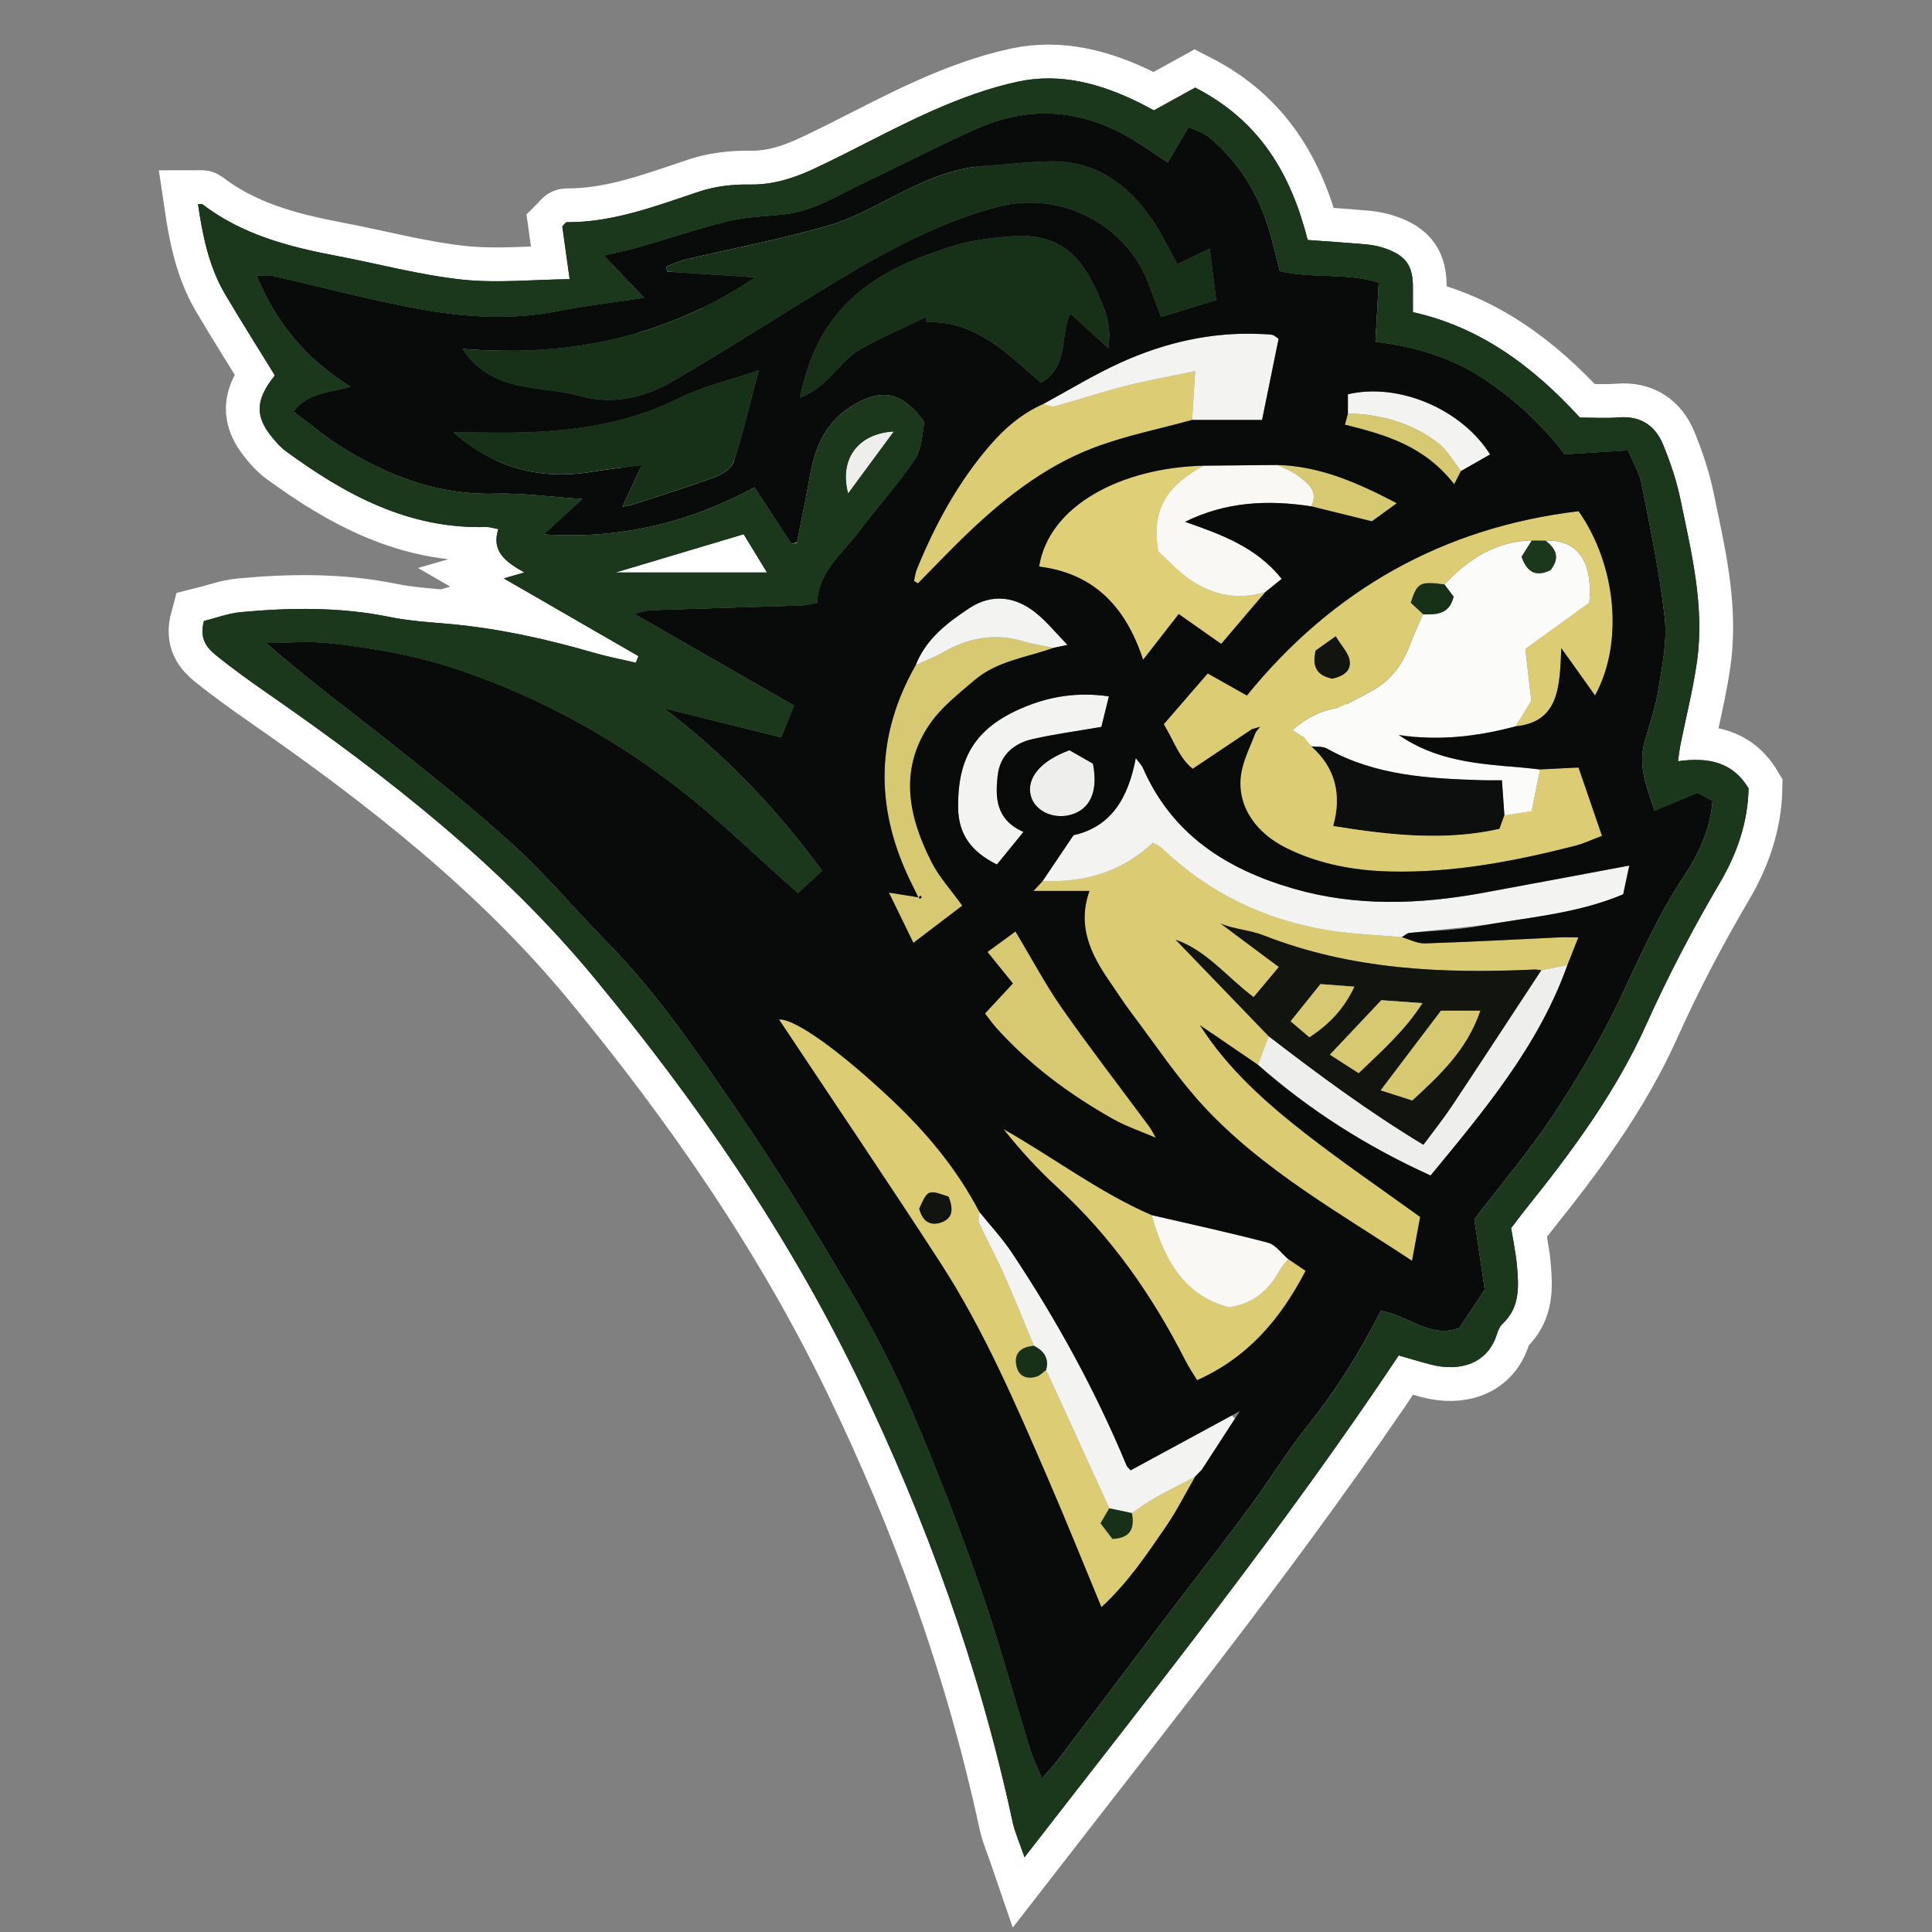 <?xml version="1.0" encoding="utf-8"?>
<!-- Generator: Adobe Illustrator 24.1.2, SVG Export Plug-In . SVG Version: 6.00 Build 0)  -->
<svg version="1.1" id="Layer_1" xmlns="http://www.w3.org/2000/svg" xmlns:xlink="http://www.w3.org/1999/xlink" x="0px" y="0px"
	 viewBox="0 0 200 200" style="enable-background:new 0 0 200 200;" xml:space="preserve">
<rect x="0" y="0" width="200" height="200" fill="#808080" stroke="none"/>
<path style="fill:#1B371C;stroke:#FFFFFF;stroke-width:7;stroke-miterlimit:10;" d="M173.709,78.804
	c3.021-0.416,5.615-0.005,7.3,2.812c-0.063,3.485-1.201,6.772-2.953,9.744c-2.812,4.778-5.368,9.652-7.643,14.716
	c-3.151,7.009-7.721,13.176-12.523,19.155c-0.499,0.624-0.968,1.268-1.457,1.907c0.213,1.331,0.484,2.59,0.6,3.863
	c0.198,2.173,0.324,4.352-1.505,6.056c-0.281,0.261-0.455,0.678-0.571,1.055c-0.925,3.011-3.776,3.95-6.879,3.137
	c-1.079-0.281-2.144-0.61-3.282-0.934c-11.947,17.92-25.307,34.625-38.74,51.95c-0.513-1.505-0.992-2.566-1.234-3.674
	c-3.442-15.984-8.931-31.237-16.052-45.943c-7.271-15.011-16.681-28.628-27.253-41.422C51.952,89.652,40.16,80.431,27.855,71.887
	c-1.873-1.302-3.732-2.624-5.499-4.061c-0.939-0.76-1.743-1.699-1.244-3.539c1.157-0.286,2.503-0.799,3.882-0.925
	c5.146-0.474,10.286-0.532,15.403,0.518c2.038,0.416,4.139,0.532,6.22,0.721c5.073,0.465,10.011,1.564,14.89,2.982
	c1.418,0.411,2.875,0.683,4.318,1.021c0.155-0.397,0.111-0.286,0.266-0.683c-4.55-2.624-9.096-5.252-13.941-8.045
	c0.755-0.218,1.259-0.363,2.13-0.615c-1.931-1.089-3.437-2.159-2.696-4.492c-0.513-0.087-0.891-0.223-1.263-0.213
	c-8.011,0.223-14.585-3.335-20.781-7.89c-0.513-0.378-0.939-0.881-1.351-1.375c-1.825-2.203-1.743-3.931,0.266-6.428
	c-1.718-2.793-3.466-5.557-5.131-8.37c-1.699-2.875-2.343-6.07-2.827-9.362c0.281,0,0.387-0.034,0.441,0.005
	c4.081,3.127,8.878,4.4,13.81,5.334c4.347,0.823,8.65,1.99,13.031,2.469c3.635,0.397,7.363,0.005,11.192-0.039
	c-0.295-2.12-0.532-3.839-0.76-5.46c0.228-0.228,0.339-0.436,0.45-0.436c4.855,0.029,9.289-1.704,13.796-3.195
	c1.631-0.537,3.456-0.736,5.184-0.707c2.435,0.044,4.628-0.697,6.729-1.68c4.081-1.912,8.021-4.129,12.14-5.954
	c2.846-1.259,5.828-2.362,8.863-3.016c4.405-0.949,8.616,0.218,12.605,2.198c0.503,0.252,0.997,0.523,1.472,0.775
	c1.476-0.813,2.919-1.607,4.274-2.353c6.68,3.413,9.914,8.936,11.647,15.771c2.019,0.15,4.076,0.281,6.128,0.465
	c0.644,0.058,1.283,0.194,1.893,0.407c2.188,0.765,2.895,1.815,2.871,4.134c-0.005,0.721,0,1.443,0,2.464
	c7.024,1.568,12.479,5.659,17.286,10.916c1.302,0,2.677,0.092,4.032-0.019c2.251-0.184,3.771,0.857,4.574,2.803
	c0.765,1.849,1.413,3.781,1.815,5.736c1.138,5.514,2.507,11.042,1.699,16.739c-0.416,2.938-1.152,5.828-1.738,8.742
	C173.845,77.696,173.801,78.151,173.709,78.804z M80.865,76.326c-4.202-1.041-8.181-2.028-12.165-3.016
	c6.312,4.768,11.637,10.34,16.415,16.846c-0.886,0.813-1.66,1.52-2.493,2.29c-0.702-0.62-1.181-1.031-1.651-1.452
	c-2.992-2.672-5.896-5.455-8.994-7.997c-7.295-5.983-15.403-10.548-24.358-13.612c-4.342-1.486-8.815-2.275-13.336-2.783
	c-2.222-0.252-4.497-0.044-6.748-0.044c4.163,3.655,8.408,6.782,12.533,10.069c4.444,3.539,8.917,7.063,13.109,10.887
	c3.437,3.137,6.443,6.743,9.715,10.073c5.141,5.233,9.241,11.288,13.365,17.286c4.211,6.128,8.094,12.494,11.879,18.903
	c2.411,4.081,4.56,8.311,6.424,12.668c2.507,5.857,4.802,11.816,6.898,17.828c1.941,5.576,3.476,11.293,5.218,16.938
	c0.266,0.857,0.678,1.67,1.2,2.924c0.779-0.915,1.249-1.413,1.665-1.96c4.207-5.543,8.399-11.1,12.605-16.647
	c2.415-3.19,4.894-6.336,7.266-9.555c2.086-2.832,3.931-5.857,6.133-8.597c2.88-3.577,5.262-7.435,7.401-11.661
	c2.735,0.349,5.088,2.948,8.142,1.757c0.818-1.234,1.612-2.43,2.624-3.955c-0.349-2.367-0.745-5.025-1.079-7.285
	c2.885-3.771,5.707-7.077,8.089-10.679c2.556-3.863,4.967-7.866,6.946-12.044c2.052-4.337,3.95-8.708,6.632-12.736
	c1.52-2.28,2.754-4.86,2.996-7.866c-0.532-0.29-1.065-0.576-1.544-0.833c-1.535,0.639-2.933,1.22-4.463,1.854
	c-0.823-2.406-1.743-4.686-0.997-7.242c0.513-1.762,1.118-3.524,1.404-5.33c0.387-2.44,0.915-4.971,0.649-7.377
	c-0.518-4.662-1.501-9.28-2.401-13.893c-0.223-1.138-0.866-2.193-1.389-3.461c-2.299,0.14-4.429,0.276-6.574,0.407
	c-2.353-3.108-5.18-5.693-8.413-7.837c-3.316-2.198-7.024-3.297-11.172-3.814c0.111-2.019,0.218-3.902,0.344-6.114
	c-3.234-1.06-6.791-0.397-10.243-1.191c-0.223-0.866-0.47-1.781-0.687-2.706c-1.06-4.42-3.103-8.263-6.656-11.177
	c-0.595-0.489-1.409-0.702-2.091-1.031c-0.847,1.438-1.481,2.507-2.164,3.664c-0.978-0.649-1.709-1.118-2.43-1.612
	c-5.431-3.713-11.211-4.603-17.305-1.907c-3.863,1.709-7.61,3.679-11.434,5.48c-2.803,1.322-5.436,3.079-8.631,3.418
	c-1.902,0.203-3.843,0.237-5.688,0.687c-3.175,0.775-6.283,1.83-9.43,2.74c-1.046,0.3-2.115,0.503-3.476,0.823
	c1.423,1.486,2.609,2.725,4.187,4.376c-3.359,0.508-6.211,0.842-9.013,1.389c-4.57,0.896-9.149,0.653-13.641-0.126
	c-5.334-0.925-10.587-2.357-15.877-3.548c-0.411-0.092-0.862-0.015-1.593-0.015c2.019,4.918,5.107,8.616,9.72,11.516
	c-2.294,0.649-4.337,0.557-5.91,2.556c1.685,1.263,3.19,2.561,4.85,3.597c4.894,3.059,10.098,5.073,16.032,4.913
	c2.846-0.077,5.707,0.329,9.023,0.552c-1.457,1.331-2.633,2.406-4.003,3.664c7.992,0.532,15.108-1.239,21.841-4.865
	c1.346,2.057,2.585,3.955,3.824,5.852c0.271-0.053,0.286-0.058,0.552-0.106c0.465-2.353,0.963-4.7,1.384-7.063
	c0.537-3.05,1.743-5.62,4.565-7.261c2.909-1.689,4.981-1.297,7.266,1.81c-0.257,1.109-0.232,2.716-0.968,3.819
	c-1.718,2.59-3.858,4.899-5.722,7.397c-1.743,2.338-4.279,4.207-4.434,7.508c-0.644,0.111-1.104,0.242-1.564,0.257
	c-5.218,0.169-10.441,0.319-15.66,0.494c-0.421,0.015-0.837,0.174-1.723,0.373c5.77,3.311,11.119,6.38,16.555,9.502
	C81.664,74.336,81.291,75.265,80.865,76.326z M79.398,59.262c-0.978-1.602-1.714-2.808-2.415-3.96
	c-4.361,1.302-8.573,2.561-13.254,3.96H79.398z M92.521,44.672c-3.752,0.208-5.654,2.919-4.72,6.404
	C89.384,48.937,90.803,47.01,92.521,44.672z"/>
<g>
	<path style="fill:#1B371C;" d="M173.709,78.804c3.021-0.416,5.615-0.005,7.3,2.812c-0.063,3.485-1.201,6.772-2.953,9.744
		c-2.812,4.778-5.368,9.652-7.643,14.716c-3.151,7.009-7.721,13.176-12.523,19.155c-0.499,0.624-0.968,1.268-1.457,1.907
		c0.213,1.331,0.484,2.59,0.6,3.863c0.198,2.173,0.324,4.352-1.505,6.056c-0.281,0.261-0.455,0.678-0.571,1.055
		c-0.925,3.011-3.776,3.95-6.879,3.137c-1.079-0.281-2.144-0.61-3.282-0.934c-11.947,17.92-25.307,34.625-38.74,51.95
		c-0.513-1.505-0.992-2.566-1.234-3.674c-3.442-15.984-8.931-31.237-16.052-45.943c-7.271-15.011-16.681-28.628-27.253-41.422
		C51.952,89.652,40.16,80.431,27.855,71.887c-1.873-1.302-3.732-2.624-5.499-4.061c-0.939-0.76-1.743-1.699-1.244-3.539
		c1.157-0.286,2.503-0.799,3.882-0.925c5.146-0.474,10.286-0.532,15.403,0.518c2.038,0.416,4.139,0.532,6.22,0.721
		c5.073,0.465,10.011,1.564,14.89,2.982c1.418,0.411,2.875,0.683,4.318,1.021c0.155-0.397,0.111-0.286,0.266-0.683
		c-4.55-2.624-9.096-5.252-13.941-8.045c0.755-0.218,1.259-0.363,2.13-0.615c-1.931-1.089-3.437-2.159-2.696-4.492
		c-0.513-0.087-0.891-0.223-1.263-0.213c-8.011,0.223-14.585-3.335-20.781-7.89c-0.513-0.378-0.939-0.881-1.351-1.375
		c-1.825-2.203-1.743-3.931,0.266-6.428c-1.718-2.793-3.466-5.557-5.131-8.37c-1.699-2.875-2.343-6.07-2.827-9.362
		c0.281,0,0.387-0.034,0.441,0.005c4.081,3.127,8.878,4.4,13.81,5.334c4.347,0.823,8.65,1.99,13.031,2.469
		c3.635,0.397,7.363,0.005,11.192-0.039c-0.295-2.12-0.532-3.839-0.76-5.46c0.228-0.228,0.339-0.436,0.45-0.436
		c4.855,0.029,9.289-1.704,13.796-3.195c1.631-0.537,3.456-0.736,5.184-0.707c2.435,0.044,4.628-0.697,6.729-1.68
		c4.081-1.912,8.021-4.129,12.14-5.954c2.846-1.259,5.828-2.362,8.863-3.016c4.405-0.949,8.616,0.218,12.605,2.198
		c0.503,0.252,0.997,0.523,1.472,0.775c1.476-0.813,2.919-1.607,4.274-2.353c6.68,3.413,9.914,8.936,11.647,15.771
		c2.019,0.15,4.076,0.281,6.128,0.465c0.644,0.058,1.283,0.194,1.893,0.407c2.188,0.765,2.895,1.815,2.871,4.134
		c-0.005,0.721,0,1.443,0,2.464c7.024,1.568,12.479,5.659,17.286,10.916c1.302,0,2.677,0.092,4.032-0.019
		c2.251-0.184,3.771,0.857,4.574,2.803c0.765,1.849,1.413,3.781,1.815,5.736c1.138,5.514,2.507,11.042,1.699,16.739
		c-0.416,2.938-1.152,5.828-1.738,8.742C173.845,77.696,173.801,78.151,173.709,78.804z M80.865,76.326
		c-4.202-1.041-8.181-2.028-12.165-3.016c6.312,4.768,11.637,10.34,16.415,16.846c-0.886,0.813-1.66,1.52-2.493,2.29
		c-0.702-0.62-1.181-1.031-1.651-1.452c-2.992-2.672-5.896-5.455-8.994-7.997c-7.295-5.983-15.403-10.548-24.358-13.612
		c-4.342-1.486-8.815-2.275-13.336-2.783c-2.222-0.252-4.497-0.044-6.748-0.044c4.163,3.655,8.408,6.782,12.533,10.069
		c4.444,3.539,8.917,7.063,13.109,10.887c3.437,3.137,6.443,6.743,9.715,10.073c5.141,5.233,9.241,11.288,13.365,17.286
		c4.211,6.128,8.094,12.494,11.879,18.903c2.411,4.081,4.56,8.311,6.424,12.668c2.507,5.857,4.802,11.816,6.898,17.828
		c1.941,5.576,3.476,11.293,5.218,16.938c0.266,0.857,0.678,1.67,1.2,2.924c0.779-0.915,1.249-1.413,1.665-1.96
		c4.207-5.543,8.399-11.1,12.605-16.647c2.415-3.19,4.894-6.336,7.266-9.555c2.086-2.832,3.931-5.857,6.133-8.597
		c2.88-3.577,5.262-7.435,7.401-11.661c2.735,0.349,5.088,2.948,8.142,1.757c0.818-1.234,1.612-2.43,2.624-3.955
		c-0.349-2.367-0.745-5.025-1.079-7.285c2.885-3.771,5.707-7.077,8.089-10.679c2.556-3.863,4.967-7.866,6.946-12.044
		c2.052-4.337,3.95-8.708,6.632-12.736c1.52-2.28,2.754-4.86,2.996-7.866c-0.532-0.29-1.065-0.576-1.544-0.833
		c-1.535,0.639-2.933,1.22-4.463,1.854c-0.823-2.406-1.743-4.686-0.997-7.242c0.513-1.762,1.118-3.524,1.404-5.33
		c0.387-2.44,0.915-4.971,0.649-7.377c-0.518-4.662-1.501-9.28-2.401-13.893c-0.223-1.138-0.866-2.193-1.389-3.461
		c-2.299,0.14-4.429,0.276-6.574,0.407c-2.353-3.108-5.18-5.693-8.413-7.837c-3.316-2.198-7.024-3.297-11.172-3.814
		c0.111-2.019,0.218-3.902,0.344-6.114c-3.234-1.06-6.791-0.397-10.243-1.191c-0.223-0.866-0.47-1.781-0.687-2.706
		c-1.06-4.42-3.103-8.263-6.656-11.177c-0.595-0.489-1.409-0.702-2.091-1.031c-0.847,1.438-1.481,2.507-2.164,3.664
		c-0.978-0.649-1.709-1.118-2.43-1.612c-5.431-3.713-11.211-4.603-17.305-1.907c-3.863,1.709-7.61,3.679-11.434,5.48
		c-2.803,1.322-5.436,3.079-8.631,3.418c-1.902,0.203-3.843,0.237-5.688,0.687c-3.175,0.775-6.283,1.83-9.43,2.74
		c-1.046,0.3-2.115,0.503-3.476,0.823c1.423,1.486,2.609,2.725,4.187,4.376c-3.359,0.508-6.211,0.842-9.013,1.389
		c-4.57,0.896-9.149,0.653-13.641-0.126c-5.334-0.925-10.587-2.357-15.877-3.548c-0.411-0.092-0.862-0.015-1.593-0.015
		c2.019,4.918,5.107,8.616,9.72,11.516c-2.294,0.649-4.337,0.557-5.91,2.556c1.685,1.263,3.19,2.561,4.85,3.597
		c4.894,3.059,10.098,5.073,16.032,4.913c2.846-0.077,5.707,0.329,9.023,0.552c-1.457,1.331-2.633,2.406-4.003,3.664
		c7.992,0.532,15.108-1.239,21.841-4.865c1.346,2.057,2.585,3.955,3.824,5.852c0.271-0.053,0.286-0.058,0.552-0.106
		c0.465-2.353,0.963-4.7,1.384-7.063c0.537-3.05,1.743-5.62,4.565-7.261c2.909-1.689,4.981-1.297,7.266,1.81
		c-0.257,1.109-0.232,2.716-0.968,3.819c-1.718,2.59-3.858,4.899-5.722,7.397c-1.743,2.338-4.279,4.207-4.434,7.508
		c-0.644,0.111-1.104,0.242-1.564,0.257c-5.218,0.169-10.441,0.319-15.66,0.494c-0.421,0.015-0.837,0.174-1.723,0.373
		c5.77,3.311,11.119,6.38,16.555,9.502C81.664,74.336,81.291,75.265,80.865,76.326z M79.398,59.262
		c-0.978-1.602-1.714-2.808-2.415-3.96c-4.361,1.302-8.573,2.561-13.254,3.96H79.398z M92.521,44.672
		c-3.752,0.208-5.654,2.919-4.72,6.404C89.384,48.937,90.803,47.01,92.521,44.672z"/>
	<path style="display:none;fill:#F3F3F1;" d="M79.398,59.262c-5.349,0-21.846,0.624-27.248,0.624
		c4.579-1.839,13.82-1.607,24.833-4.584C77.685,56.455,78.42,57.66,79.398,59.262z"/>
	<path style="fill:#EEEEED;" d="M92.521,44.672c-1.723,2.338-3.142,4.265-4.72,6.404C86.867,47.591,88.77,44.885,92.521,44.672z"/>
	<path style="fill:#DBCC74;" d="M145.12,97.015c0.794,0.228,1.593,0.668,2.377,0.644c4.623-0.145,9.241-0.407,13.859-0.62
		c0.547-0.024,1.094-0.005,2.038-0.005c-0.421,1.065-0.779,1.96-1.133,2.861c-0.905,0.184-1.806,0.363-2.711,0.547
		c-0.237-0.029-0.479-0.087-0.716-0.077c-9.541,0.445-18.971,0.01-28.013-3.534c-1.002-0.392-2.101-0.542-3.151-0.808
		c-0.053,0.145-0.106,0.295-0.16,0.44c1.578,1.176,3.161,2.353,4.879,3.635c-0.963,1.147-1.767,2.111-2.614,3.122
		c-2.788-2.091-4.855-4.831-8.069-5.94c3.209,3.326,6.414,6.656,9.623,9.981c-0.368,0.987-0.741,1.975-1.109,2.958
		c-1.588-1.089-3.18-2.173-4.768-3.263c-0.121,0.155-0.242,0.31-0.358,0.465c2.764,3.877,6.317,7.014,10.049,9.919
		c3.795,2.953,7.774,5.668,11.874,8.636c-0.252,1.355-0.523,2.817-0.842,4.541c-7.648-5.063-15.495-9.42-21.614-16.042
		c-2.711-2.933-4.942-6.317-7.363-9.517c-0.823-1.089-1.564-2.241-2.338-3.369c-1.927-2.793-3.379-5.702-2.077-9.362
		c-1.975,0-3.698,0-5.794,0c0.47-0.508,0.707-0.765,0.944-1.021c4.313,0.155,8.21-0.929,11.419-3.979
		c0.373,0.218,0.687,0.329,0.905,0.542c4.894,4.681,10.727,7.489,17.378,8.544C140.1,96.71,142.622,96.792,145.12,97.015z"/>
	<path style="fill:#163117;" d="M47.9,36.119c10.79,0.842,20.8-1.055,30.288-7.406c-3.34-0.218-6.22-0.407-9.1-0.595
		c-0.048-0.169-0.097-0.339-0.145-0.508c0.668-0.252,1.322-0.576,2.009-0.741c4.962-1.171,9.996-2.111,14.88-3.543
		c2.803-0.823,5.397-2.386,8.055-3.684c2.609-1.273,5.267-2.314,8.205-2.488c2.236-0.131,4.468-0.421,6.699-0.45
		c4.7-0.063,8.016,2.43,10.543,6.123c0.934,1.365,1.641,2.89,2.551,4.516c1.046-0.508,2.072-1.002,3.355-1.622
		c0.228,1.864,0.431,3.476,0.658,5.344c-1.898,0.586-3.829,1.176-5.697,1.752c-0.823-2.033-1.326-3.839-2.232-5.402
		c-2.735-4.72-8.728-7.576-14.696-5.998c-5.925,1.564-11.216,4.415-16.4,7.522c-5.77,3.461-11.405,7.135-17.218,10.519
		c-2.953,1.718-6.191,2.478-9.706,1.515c-2.062-0.566-4.26-0.629-6.356-1.094C51.303,39.372,49.284,38.302,47.9,36.119z"/>
	<path style="fill:#FBFBFA;" d="M149.525,60.497c2.478-2.59,5.305-4.482,9.052-4.545c-0.373,0.591-0.741,1.181-1.06,1.685
		c0.586,1.709,1.578,2.077,2.996,1.389c0.992-1.254,0.6-2.222-0.528-3.054c3.253-0.121,4.918,2.023,4.545,6.428
		c-2.014,1.457-4.299,3.108-6.622,4.787c0.228,1.975,0.431,3.766,0.615,5.359c-0.634,1.041-1.123,1.844-1.617,2.653
		c-3.398,0.905-6.84,1.384-10.369,1.094c-0.862-0.421,6.433,2.614,5.572,2.198c-1.113-1.806-5.862-1.738-4.497-1.791
		c1.113,0.344-1.815,0.169-0.707,0.513c3.321,1.626,6.791,1.936,10.388,2.227c0.712,0.058,1.423,0.15,2.135,0.223
		c-0.276,1.37-0.557,2.74-0.876,4.332c-1.026,0.16-1.922,0.295-2.817,0.436c-0.082-1.167-0.165-2.333-0.257-3.65
		c-0.833,0-1.457,0.019-2.086-0.005c-5.538-0.174-11.046-0.474-16.052-3.287c-0.421-0.237-1.021-0.155-1.549-0.203
		c-0.252-0.257-0.426-0.431-0.683-0.692c-0.029-0.218-0.131-0.334-0.31-0.358c-0.271-0.169-0.542-0.344-1.031-0.649
		c1.438-1.234,2.962-2.043,4.773-2.309c0.305-0.591-0.165-0.963,0.378-0.644c0.097-0.586,0.586,0.436,0.445,0.281
		c-0.15-0.169,0.319,0.092,0.165-0.073c0.76-0.402,1.52-0.808,2.285-1.205c2.086-1.079,3.398-2.798,4.187-4.976
		c0.378-1.041,0.862-2.043,1.297-3.064c1.384,0.039,2.735,0.024,3.175-1.825L149.525,60.497z"/>
	<path style="fill:#DCCD75;" d="M123.715,152.886c-0.997,1.718-1.888,3.509-3.006,5.141c-1.985,2.89-3.94,5.818-6.69,8.355
		c-1.898-4.574-3.65-8.965-5.533-13.302c-3.321-7.672-6.617-15.374-11.182-22.417c-5.465-8.428-11.095-16.749-16.662-25.123
		c1.675-0.102,6.419,3.35,11.7,8.336c3.611,3.408,6.733,7.164,9.038,11.579c-0.015,0.397-0.174,0.857-0.024,1.176
		c0.808,1.757,1.743,3.451,2.527,5.213c1.099,2.469,2.101,4.986,3.146,7.479c-1.36,0.106-2.135,0.794-1.786,2.183
		c0.252,1.007,1.118,1.307,2.086,0.992c0.353-0.116,0.639-0.445,0.958-0.678c0.896,1.956,1.791,3.911,2.682,5.867
		c1.283,2.817,2.566,5.639,3.853,8.457c-0.276,0.474-0.552,0.954-0.896,1.549c0.436,0.571,0.852,1.118,1.234,1.622
		c1.98-0.106,2.27-1.196,2.009-2.672c0.804-0.532,1.573-1.123,2.411-1.593C120.941,154.285,122.335,153.602,123.715,152.886z
		 M98.195,123.88c-2.135-0.741-2.135-0.741-3.035,1.239c0.305,1.171,1.012,1.854,2.251,1.438
		C98.688,126.122,98.679,125.11,98.195,123.88z"/>
	<path style="fill:#163117;" d="M114.735,36.051c-1.481-1.351-2.701-2.459-3.94-3.597c-1.099,2.299-0.097,5.484-3.025,7.169
		c-3.524-3.025-6.733-6.457-11.86-6.274c-0.024-0.174-0.044-0.344-0.068-0.518c-2.28,1.104-4.633,2.086-6.825,3.35
		c-2.13,1.23-3.234,3.853-6.22,5c0.745-3.519,1.868-6.23,3.81-8.612c3.137-3.848,7.493-5.668,12.019-7.101
		c1.946-0.615,4.047-0.852,6.094-1.012c5.823-0.46,7.803,2.987,9.623,7.571c0.29,0.726,0.387,1.544,0.489,2.333
		C114.89,34.822,114.784,35.306,114.735,36.051z"/>
	<path style="fill:#F3F3F1;" d="M145.12,97.015c-2.498-0.223-5.02-0.305-7.489-0.697c-6.651-1.055-12.484-3.863-17.378-8.544
		c-0.223-0.213-0.532-0.324-0.905-0.542c-3.209,3.045-7.106,4.134-11.419,3.979c1.026-1.525,2.057-3.05,3.2-4.749
		c3.921-0.876,5.668-3.858,6.448-7.982c0.387,0.518,0.61,0.726,0.721,0.983c3.001,6.903,8.645,10.514,15.577,12.523
		c6.487,1.878,13.026,1.646,19.585,0.45c4.967-0.905,9.933-1.849,15.205-2.832c-0.223,1.05-0.431,2.023-0.634,2.977
		c-4.178,1.757-8.51,2.246-12.784,2.929c-3.093,0.494-6.225,0.702-9.338,1.065C145.628,96.603,145.381,96.86,145.12,97.015z"/>
	<path style="fill:#DFCF76;" d="M131,61.281c-1.486,1.743-2.972,3.49-4.579,5.373c-1.491-1.046-2.764-1.941-4.395-3.088
		c-1.123,1.438-2.203,2.827-3.689,4.734c-1.893-5.814-5.378-8.979-10.766-9.652c1.007-6.307,8.466-10.233,17.03-10.446
		c-3.229,1.796-5.576,4.1-4.681,8.883c0.896,0.799,2.067,2.125,3.495,3.059C125.709,61.653,128.284,62.128,131,61.281z"/>
	<path style="fill:#163117;" d="M66.44,48.148c-1.738,0.228-3.485,0.407-5.213,0.692c-5.334,0.881-10.088-0.397-14.304-4.086
		c2.677,0,5.359,0.092,8.031-0.019c5.305-0.218,10.441-1.089,15.297-3.505c2.469-1.23,5.242-1.854,8.297-2.9
		c-0.896,3.384-1.612,6.448-2.575,9.434c-0.223,0.687-1.196,1.331-1.96,1.617c-2.769,1.026-5.601,1.893-8.413,2.812
		c-0.271,0.087-0.557,0.131-1.167,0.266C65.2,50.825,65.82,49.489,66.44,48.148c0.087-0.073,0.169-0.15-0.029,0.034
		C66.59,47.983,66.517,48.066,66.44,48.148z"/>
	<path style="fill:#DCCD75;" d="M123.41,43.472c-3.461,0.958-7.034,1.651-10.364,2.943c-5.146,1.999-9.42,5.436-13.36,9.26
		c-1.583,1.539-3.108,3.142-4.657,4.715c-0.136-0.087-0.271-0.169-0.407-0.257c0.092-0.392,0.131-0.804,0.276-1.167
		c1.888-4.633,4.25-8.994,7.527-12.808c1.559-1.815,3.355-3.359,5.576-4.342c0.392,0.087,0.823,0.334,1.162,0.242
		c2.454-0.673,4.875-1.486,7.343-2.115c2.353-0.595,4.754-1.021,7.217-1.539C123.608,40.311,123.506,41.894,123.41,43.472z"/>
	<path style="fill:#DCCD75;" d="M133.352,130.338c0.566,0.382,1.133,0.765,1.801,1.215c-2.619,5.044-5.983,8.97-11.23,11.327
		c-0.421-0.697-0.866-1.336-1.215-2.028c-3.418-6.729-7.668-12.823-13.268-17.949c-1.999-1.83-3.834-3.834-5.557-6.017
		c5.16,2.919,9.89,6.535,15.335,8.902c1.259,4.492,3.267,8.326,8.021,9.531c2.658-0.402,4.144-1.873,5.247-3.863
		C132.718,131.049,133.062,130.711,133.352,130.338z"/>
	<path style="fill:#D7C872;" d="M109.072,67.065c-2.774,1.007-5.843,1.351-8.176,3.34c-1.694,1.443-3.529,2.875-4.739,4.691
		c-3.117,4.681-2.086,9.517,0.281,14.159c0.789,1.544,2.004,2.871,3.175,4.502c-1.564,1.191-3.137,2.391-5.059,3.853
		c-0.852-1.747-1.622-3.326-2.537-5.204c1.094,0.174,1.83,0.29,3.045,0.484c-0.47-0.963-0.77-1.549-1.046-2.144
		c-3.461-7.43-3.297-14.73,0.779-21.894c0.929-0.431,1.898-0.794,2.783-1.302c2.609-1.496,5.32-2.043,8.268-1.176
		C106.898,66.678,107.992,66.838,109.072,67.065z M95.261,93.031c0.053-0.053,0.111-0.106,0.165-0.155
		c-0.053-0.053-0.106-0.106-0.165-0.16c-0.053,0.077-0.111,0.155-0.165,0.237C95.155,92.978,95.208,93.007,95.261,93.031z"/>
	<path style="fill:#F3F3F1;" d="M114.827,156.139c-1.283-2.817-2.566-5.639-3.853-8.457c-0.891-1.956-1.786-3.911-2.682-5.867
		c0.329-1.21-0.232-1.975-1.259-2.498c-1.046-2.493-2.048-5.01-3.146-7.479c-0.784-1.762-1.723-3.461-2.527-5.213
		c-0.145-0.319,0.01-0.779,0.024-1.176c1.128,1.404,2.372,2.73,3.364,4.221c4.642,6.975,8.665,14.295,11.879,22.044
		c0.058,0.14,0.203,0.247,0.416,0.494c3.471-1.883,6.966-3.781,10.466-5.678c0.116,0.102,0.232,0.208,0.344,0.31
		c-1.147,1.767-2.294,3.534-3.442,5.305c-0.232,0.242-0.465,0.479-0.702,0.721v0.019c-1.38,0.716-2.774,1.399-4.124,2.159
		c-0.837,0.47-1.612,1.055-2.411,1.593C116.391,156.473,115.606,156.308,114.827,156.139z"/>
	<path style="fill:#EEEEED;" d="M130.22,110.225c0.368-0.987,0.741-1.975,1.109-2.958c5.136,3.96,10.345,7.813,16.023,11.24
		c1.06-1.433,2.057-2.677,2.938-3.998c3.108-4.676,6.177-9.376,9.26-14.067c0.905-0.184,1.806-0.363,2.711-0.547
		c-2.977,8.34-8.544,14.977-14.169,21.793C141.49,118.696,135.56,114.93,130.22,110.225z"/>
	<path style="fill:#F9F8F5;" d="M131,61.281c-2.711,0.847-5.291,0.368-7.59-1.133c-1.428-0.934-2.599-2.261-3.495-3.059
		c-0.896-4.783,1.452-7.092,4.681-8.883c2.551-0.024,5.102-0.048,7.653-0.073c0.687,0.349,1.443,0.61,2.048,1.065
		c1.036,0.784,2.241,1.573,1.457,3.219c-4.487-0.692-8.858-0.489-13.065,1.602c3.732,1.307,7.363,2.595,10.001,5.906
		C132.084,60.409,131.542,60.845,131,61.281z"/>
	<path style="fill:#D7C872;" d="M119.731,117.815c-1.515-0.653-3.098-1.176-4.526-1.98c-4.507-2.541-8.636-5.596-12.107-9.473
		c-0.368-0.411-0.683-0.871-1.128-1.443c0.958-1.031,1.868-2.009,2.89-3.108c-0.862-1.065-1.656-2.052-2.633-3.263
		c0.934-0.683,1.854-1.355,2.9-2.12c1.68,2.793,3.103,5.499,4.841,7.982c2.9,4.144,5.998,8.147,9.004,12.213
		c0.281,0.378,0.484,0.818,0.721,1.23L119.731,117.815z"/>
	<path style="fill:#F3F3F1;" d="M123.41,43.472c0.097-1.578,0.194-3.161,0.315-5.063c-2.464,0.518-4.86,0.944-7.217,1.539
		c-2.469,0.624-4.884,1.443-7.343,2.115c-0.339,0.092-0.775-0.15-1.162-0.242c2.658-1.438,5.242-3.03,7.987-4.274
		c4.594-2.086,9.434-3.205,14.527-2.972c0.402,0.019,0.804,0.034,1.201,0.087c0.14,0.019,0.266,0.16,0.649,0.402
		c-0.552,2.701-1.123,5.504-1.714,8.408C128.183,43.472,125.796,43.472,123.41,43.472z"/>
	<path style="fill:#F3F3F1;" d="M105.949,86.123c-0.992,1.215-1.839,2.256-2.75,3.374c-2.541-1.268-3.974-3.016-4.013-5.857
		c-0.068-5.228,1.801-8.282,6.637-10.349c2.779-1.191,5.688-1.675,8.97-1.2c-0.295,1.205-0.571,2.328-0.779,3.161
		c-2.59,0.45-4.894,0.75-7.145,1.268c-1.946,0.445-3.35,1.665-3.587,3.756C103.016,82.589,103.088,84.86,105.949,86.123z"/>
	<path style="fill:#F9F8F5;" d="M133.352,130.338c-0.29,0.373-0.639,0.712-0.862,1.123c-1.104,1.99-2.59,3.461-5.247,3.863
		c-4.754-1.205-6.762-5.039-8.021-9.531c4.013,0.929,8.045,1.801,12.029,2.851C132.045,128.847,132.66,129.752,133.352,130.338z"/>
	<path style="fill:#F3F3F1;" d="M109.072,67.065c-1.075-0.228-2.173-0.387-3.224-0.697c-2.948-0.866-5.659-0.319-8.268,1.176
		c-0.886,0.508-1.854,0.871-2.783,1.302c1.055-2.691,3.253-4.366,5.528-5.872c2.357-1.559,4.792-1.244,6.946,0.503
		c1.104,0.896,2.019,2.033,3.238,3.287C109.793,66.91,109.43,66.988,109.072,67.065z"/>
	<path style="fill:#F3F3F1;" d="M139.534,42.804c0-0.687,0-1.38,0-1.99c5.247-1.234,11.773,1.53,14.721,6.23
		c-1.007,0.576-2.009,1.147-3.016,1.718c-0.775-0.973-1.399-2.135-2.353-2.875C146.161,43.772,142.961,42.886,139.534,42.804z"/>
	<path style="fill:#EEEEED;" d="M110.713,77.666c0.736,0.421,1.67,0.958,2.425,1.389c0.566,2.909-0.31,4.749-2.319,5.296
		c-1.815,0.494-3.708-0.416-4.115-1.975C106.24,80.576,107.687,78.765,110.713,77.666z"/>
	<path style="fill:#D7C872;" d="M135.749,52.417c0.784-1.641-0.421-2.435-1.457-3.219c-0.605-0.46-1.36-0.716-2.048-1.065
		c4.405,0.121,8.278,1.825,12.358,3.955c-1.065,0.775-1.82,1.322-2.575,1.873C139.907,53.439,137.83,52.931,135.749,52.417z"/>
	<path style="fill:#D7C872;" d="M139.534,42.804c3.432,0.082,6.632,0.968,9.352,3.084c0.954,0.741,1.578,1.902,2.353,2.875
		c-0.184,0.358-0.373,0.716-0.707,1.365c-3.079-3.965-7.082-5.117-11.308-6.162C139.35,43.496,139.442,43.148,139.534,42.804z"/>
	<path style="fill:#DCCD75;" d="M123.71,152.866c0.232-0.242,0.465-0.479,0.702-0.721
		C124.179,152.387,123.947,152.624,123.71,152.866z"/>
	<path style="fill:#D7C872;" d="M119.687,117.854c0.087,0.058,0.179,0.111,0.092,0.058c0.048,0.092,0,0-0.048-0.092L119.687,117.854
		z"/>
	<path style="fill:#0D0F0E;" d="M135.724,77.265c0.542,0.063,1.176-0.034,1.617,0.213c5.005,2.812,10.514,3.113,16.052,3.287
		c0.624,0.019,1.254,0.005,2.086,0.005c0.092,1.317,0.174,2.483,0.257,3.65c-0.136,0.373-0.266,0.745-0.499,1.399
		c-5.586,1.259-11.264,0.673-17.228-0.295C138.919,82.275,138.246,79.477,135.724,77.265z"/>
	<path style="fill:#163117;" d="M149.525,60.497c0.324,0.436,0.654,0.866,0.954,1.268c-0.44,1.849-1.791,1.869-3.175,1.825
		c-0.436-0.407-0.876-0.813-1.273-1.186C146.708,60.298,146.979,60.158,149.525,60.497z"/>
	<path style="fill:#12140F;" d="M138.275,65.85c0.61,1.007,1.317,1.714,1.452,2.517c0.189,1.123-0.721,1.67-1.806,1.907
		c-1.501-0.305-2.173-1.162-1.733-2.938C136.644,67.007,137.22,66.601,138.275,65.85z"/>
	<path style="fill:#1B371C;" d="M159.981,55.966c1.128,0.837,1.52,1.806,0.528,3.054c-1.423,0.692-2.411,0.319-2.996-1.389
		c0.319-0.503,0.687-1.094,1.06-1.685C159.042,55.951,159.511,55.956,159.981,55.966z"/>
	<path style="fill:#080B09;" d="M129.62,75.469c0.184-0.053,0.373-0.111,0.847-0.252c-0.29,0.363-0.397,0.499-0.503,0.634
		C129.853,75.725,129.736,75.599,129.62,75.469z"/>
	<path style="fill:#12140F;" d="M159.55,100.442c-3.084,4.691-6.152,9.396-9.26,14.067c-0.881,1.322-1.878,2.566-2.938,3.998
		c-5.678-3.427-10.887-7.285-16.023-11.24c-3.209-3.326-6.414-6.656-9.623-9.981c3.209,1.109,5.281,3.848,8.069,5.94
		c0.847-1.012,1.656-1.975,2.614-3.122c-2.144-1.597-4.071-3.035-6.056-4.512c1.418,0.61,3.05,0.678,4.482,1.239
		c9.042,3.548,18.472,3.979,28.013,3.534C159.071,100.355,159.313,100.413,159.55,100.442z M153.238,104.629
		c-1.583,0-2.832,0-4.071,0c-2.077,2.74-4.081,5.383-6.24,8.239c1.355,0.436,2.324,0.745,3.272,1.05
		C149.089,111.251,151.844,108.7,153.238,104.629z M142.995,103.54c-1.728,1.83-3.456,3.66-5.325,5.639
		c1.23,0.789,2.081,1.341,2.977,1.912c2.411-2.309,4.763-4.395,6.603-7.246C145.715,103.734,144.52,103.646,142.995,103.54z
		 M135.555,107.379c2.067-1.384,3.558-2.914,4.647-5.238c-1.351-0.102-2.425-0.184-3.509-0.266c-1.07,1.336-2.048,2.546-3.088,3.848
		C134.335,106.343,134.868,106.798,135.555,107.379z"/>
	<path style="fill:#12140F;" d="M98.195,123.88c0.489,1.23,0.499,2.241-0.789,2.677c-1.239,0.416-1.946-0.266-2.251-1.438
		C96.06,123.14,96.06,123.14,98.195,123.88z"/>
	<path style="fill:#163117;" d="M107.034,139.317c1.031,0.523,1.588,1.288,1.259,2.498c-0.319,0.232-0.605,0.562-0.958,0.678
		c-0.973,0.315-1.835,0.019-2.086-0.992C104.899,140.111,105.673,139.424,107.034,139.317z"/>
	<path style="fill:#163117;" d="M114.827,156.139c0.784,0.165,1.564,0.329,2.348,0.499c0.261,1.476-0.029,2.566-2.009,2.672
		c-0.382-0.499-0.799-1.046-1.234-1.622C114.275,157.092,114.551,156.618,114.827,156.139z"/>
	<path style="fill:#080B09;" d="M66.44,48.148c0.073-0.082,0.15-0.165-0.029,0.034C66.609,48.003,66.527,48.075,66.44,48.148
		L66.44,48.148z"/>
	<path style="fill:#080B09;" d="M95.261,93.031c-0.053-0.029-0.111-0.053-0.165-0.082c0.053-0.077,0.111-0.155,0.165-0.237
		c0.053,0.053,0.106,0.106,0.165,0.16C95.372,92.924,95.319,92.978,95.261,93.031z"/>
	<path style="fill:#D7C872;" d="M153.238,104.629c-1.394,4.076-4.148,6.622-7.038,9.289c-0.954-0.305-1.917-0.615-3.272-1.05
		c2.164-2.856,4.168-5.499,6.24-8.239C150.411,104.629,151.655,104.629,153.238,104.629z"/>
	<path style="fill:#D7C872;" d="M142.995,103.54c1.525,0.106,2.72,0.194,4.255,0.305c-1.839,2.851-4.192,4.937-6.603,7.246
		c-0.896-0.576-1.747-1.123-2.977-1.912C139.539,107.199,141.267,105.37,142.995,103.54z"/>
	<path style="fill:#D7C872;" d="M135.555,107.379c-0.683-0.581-1.22-1.036-1.951-1.656c1.041-1.297,2.019-2.512,3.088-3.848
		c1.084,0.082,2.154,0.165,3.509,0.266C139.108,104.464,137.622,105.994,135.555,107.379z"/>
	<path style="fill:#DCCD75;" d="M159.429,79.651c1.278-0.063,2.556-0.126,3.979-0.198c0.804,2.343,1.578,4.599,2.43,7.077
		c-1.031,0.387-1.893,0.799-2.798,1.031c-6.254,1.597-12.591,2.808-19.067,2.658c-3.703-0.087-7.368-0.736-10.761-2.401
		c-3.548-1.743-5.383-4.841-4.647-8.137c0.295-1.317,0.925-2.556,1.404-3.834c0.107-0.136,0.213-0.271,0.503-0.634
		c-0.479,0.14-0.663,0.198-0.847,0.252c-1.98,1.326-3.965,2.658-6.153,4.119c-1.389-1.094-1.975-2.929-2.996-4.618
		c1.515-1.747,2.977-3.437,4.55-5.257c1.322,0.745,2.556,1.438,4.056,2.285c8.887-10.954,20.331-17.412,34.34-19.077
		c3.897,5.567,4.7,13.593,1.699,19.077c-0.997-1.399-1.912-2.687-2.827-3.974c-0.242,0.092-0.484,0.189-0.721,0.281
		c-0.16,3.321-0.547,6.472-4.666,6.879c0.494-0.808,0.983-1.612,1.617-2.653c-0.184-1.588-0.387-3.384-0.615-5.359
		c2.324-1.68,4.608-3.335,6.622-4.787c0.373-4.405-1.292-6.549-4.545-6.428c-0.47-0.005-0.939-0.01-1.409-0.015
		c-3.747,0.068-6.574,1.96-9.052,4.545c-2.541-0.339-2.817-0.198-3.5,1.907c0.402,0.373,0.837,0.779,1.273,1.186
		c-0.436,1.021-0.92,2.023-1.297,3.064c-0.794,2.178-2.101,3.897-4.187,4.976c-0.765,0.397-1.52,0.804-2.285,1.205
		c-0.329,0.145-0.658,0.29-0.988,0.436c-1.81,0.266-3.335,1.075-4.773,2.309c0.489,0.31,0.76,0.479,1.031,0.649l0.121,0.063
		l0.131,0.097c0.223,0.29,0.445,0.586,0.668,0.876c2.522,2.212,3.195,5.005,2.28,8.258c5.969,0.968,11.642,1.554,17.228,0.295
		c0.232-0.653,0.368-1.026,0.499-1.399c0.896-0.14,1.791-0.276,2.817-0.436C158.872,82.391,159.153,81.021,159.429,79.651z
		 M138.275,65.85c-1.055,0.75-1.626,1.157-2.086,1.481c-0.445,1.781,0.232,2.633,1.733,2.938c1.089-0.237,1.994-0.784,1.806-1.907
		C139.592,67.564,138.88,66.857,138.275,65.85z"/>
	<path style="fill:#080B09;" d="M80.865,76.326c0.426-1.065,0.799-1.99,1.322-3.287c-5.436-3.122-10.785-6.186-16.555-9.502
		c0.886-0.198,1.302-0.358,1.723-0.373c5.218-0.174,10.441-0.319,15.66-0.494c0.46-0.015,0.92-0.15,1.564-0.257
		c0.15-3.301,2.687-5.165,4.434-7.508c1.864-2.498,3.998-4.807,5.722-7.397c0.731-1.104,0.712-2.711,0.968-3.819
		c-2.285-3.113-4.357-3.5-7.266-1.81c-2.822,1.636-4.027,4.207-4.565,7.261c-0.411,2.343-0.91,4.666-1.37,7
		c-0.189,0.058-0.378,0.111-0.566,0.169c-1.239-1.898-2.478-3.795-3.824-5.852c-6.733,3.626-13.849,5.397-21.841,4.865
		c1.375-1.254,2.551-2.333,4.003-3.664c-3.316-0.218-6.177-0.629-9.023-0.552c-5.935,0.16-11.138-1.854-16.032-4.913
		c-1.66-1.041-3.166-2.338-4.85-3.597c1.568-1.999,3.611-1.907,5.91-2.556c-4.608-2.9-7.702-6.598-9.72-11.516
		c0.731,0,1.181-0.082,1.593,0.015c5.291,1.191,10.538,2.624,15.877,3.548c4.492,0.779,9.076,1.021,13.641,0.126
		c2.808-0.552,5.654-0.881,9.013-1.389c-1.578-1.651-2.764-2.89-4.187-4.376c1.36-0.319,2.435-0.523,3.476-0.823
		c3.146-0.905,6.254-1.96,9.43-2.74c1.839-0.45,3.785-0.484,5.688-0.687c3.195-0.339,5.828-2.101,8.631-3.418
		c3.824-1.801,7.571-3.771,11.434-5.48c6.094-2.696,11.874-1.806,17.305,1.907c0.721,0.494,1.452,0.963,2.43,1.612
		c0.683-1.157,1.317-2.227,2.164-3.664c0.683,0.324,1.496,0.542,2.091,1.031c3.553,2.919,5.601,6.758,6.656,11.177
		c0.223,0.925,0.47,1.839,0.687,2.706c3.451,0.794,7.014,0.131,10.243,1.191c-0.126,2.212-0.228,4.095-0.344,6.114
		c4.148,0.518,7.856,1.617,11.172,3.814c3.234,2.144,6.061,4.729,8.413,7.837c2.149-0.136,4.279-0.266,6.574-0.407
		c0.523,1.268,1.167,2.324,1.389,3.461c0.9,4.613,1.883,9.231,2.401,13.893c0.266,2.411-0.261,4.937-0.649,7.377
		c-0.286,1.806-0.891,3.563-1.404,5.33c-0.745,2.556,0.169,4.836,0.997,7.242c1.53-0.634,2.929-1.215,4.463-1.854
		c0.479,0.257,1.012,0.547,1.544,0.833c-0.242,3.011-1.481,5.586-2.996,7.866c-2.682,4.027-4.579,8.399-6.632,12.736
		c-1.98,4.178-4.391,8.186-6.946,12.044c-2.382,3.597-5.204,6.908-8.089,10.679c0.334,2.261,0.731,4.918,1.079,7.285
		c-1.012,1.52-1.806,2.72-2.624,3.955c-3.054,1.191-5.402-1.413-8.142-1.757c-2.144,4.226-4.526,8.079-7.401,11.661
		c-2.202,2.74-4.047,5.76-6.133,8.597c-2.372,3.224-4.846,6.37-7.266,9.555c-4.207,5.547-8.399,11.1-12.605,16.647
		c-0.416,0.547-0.886,1.05-1.665,1.96c-0.518-1.254-0.934-2.067-1.2-2.924c-1.743-5.644-3.277-11.361-5.218-16.938
		c-2.125-6.099-4.458-12.14-7.004-18.08c-1.83-4.26-3.96-8.428-6.317-12.421c-3.781-6.409-7.668-12.775-11.879-18.903
		c-4.124-5.998-8.219-12.048-13.365-17.286c-3.272-3.326-6.278-6.937-9.715-10.073c-4.192-3.824-8.665-7.353-13.109-10.887
		c-4.124-3.282-8.37-6.409-12.533-10.069c2.251,0,4.521-0.208,6.748,0.044c4.521,0.508,8.994,1.297,13.336,2.783
		c8.955,3.064,17.059,7.629,24.358,13.612c3.098,2.541,6.002,5.325,8.994,7.997c0.47,0.421,0.949,0.837,1.651,1.452
		c0.833-0.765,1.607-1.476,2.493-2.29C80.328,83.64,75.003,78.068,68.691,73.3C72.679,74.297,76.663,75.285,80.865,76.326z
		 M151.239,48.763c1.002-0.571,2.004-1.142,3.016-1.718c-2.948-4.7-9.473-7.464-14.721-6.23c0,0.61,0,1.302,0,1.99
		c-0.092,0.344-0.184,0.692-0.305,1.157c4.226,1.05,8.224,2.198,11.308,6.162C150.871,49.479,151.055,49.121,151.239,48.763z
		 M119.731,117.815c0.048,0.092,0.092,0.189,0.048,0.092c0.087,0.053,0,0-0.092-0.058c-0.237-0.411-0.441-0.847-0.721-1.23
		c-3.006-4.071-6.104-8.069-9.004-12.213c-1.738-2.483-3.161-5.184-4.841-7.982c-1.046,0.765-1.96,1.438-2.9,2.12
		c0.978,1.21,1.772,2.198,2.633,3.263c-1.021,1.099-1.931,2.077-2.89,3.108c0.445,0.576,0.76,1.031,1.128,1.443
		c3.471,3.877,7.6,6.932,12.107,9.473C116.628,116.639,118.216,117.162,119.731,117.815z M132.249,48.133
		c-2.551,0.024-5.102,0.048-7.653,0.073c-8.563,0.208-16.023,4.139-17.03,10.446c5.388,0.668,8.873,3.839,10.766,9.652
		c1.486-1.907,2.566-3.297,3.689-4.734c1.631,1.147,2.904,2.038,4.395,3.088c1.607-1.883,3.093-3.631,4.579-5.373
		c0.542-0.436,1.084-0.871,1.685-1.36c-2.638-3.306-6.269-4.599-10.001-5.906c4.207-2.091,8.583-2.294,13.065-1.602
		c2.077,0.513,4.153,1.026,6.278,1.549c0.755-0.552,1.51-1.099,2.575-1.873C140.521,49.958,136.654,48.255,132.249,48.133z
		 M123.71,152.866c0.232-0.242,0.465-0.479,0.702-0.721c1.312-2.023,2.628-4.047,3.94-6.07c-3.781,2.048-7.561,4.1-11.313,6.133
		c-0.213-0.252-0.358-0.353-0.416-0.494c-3.214-7.75-7.237-15.069-11.879-22.044c-0.992-1.491-2.236-2.817-3.364-4.221
		c-2.304-4.415-5.431-8.171-9.038-11.579c-5.281-4.986-10.025-8.437-11.7-8.336c5.562,8.374,11.196,16.696,16.662,25.123
		c4.565,7.038,7.861,14.745,11.182,22.417c1.878,4.337,3.635,8.733,5.533,13.302c2.749-2.532,4.705-5.465,6.69-8.355
		c1.123-1.631,2.014-3.422,3.006-5.141L123.71,152.866z M94.796,68.847c-4.071,7.164-4.24,14.464-0.779,21.894
		c0.281,0.595,0.576,1.186,1.046,2.144c-1.215-0.194-1.956-0.31-3.045-0.484c0.915,1.873,1.685,3.456,2.537,5.204
		c1.917-1.462,3.49-2.662,5.059-3.853c-1.167-1.631-2.386-2.953-3.175-4.502c-2.367-4.642-3.398-9.478-0.281-14.159
		c1.21-1.815,3.045-3.248,4.739-4.691c2.333-1.99,5.407-2.333,8.176-3.34c0.363-0.077,0.721-0.15,1.433-0.3
		c-1.22-1.254-2.13-2.391-3.238-3.287c-2.154-1.747-4.589-2.062-6.946-0.503C98.044,64.48,95.852,66.155,94.796,68.847z
		 M119.222,125.788c-5.446-2.362-10.175-5.978-15.335-8.902c1.723,2.183,3.563,4.187,5.557,6.017
		c5.601,5.121,9.851,11.221,13.268,17.949c0.349,0.687,0.794,1.331,1.215,2.028c5.242-2.357,8.612-6.283,11.23-11.327
		c-0.668-0.45-1.234-0.833-1.801-1.215c-0.697-0.586-1.307-1.491-2.101-1.699C127.268,127.588,123.235,126.722,119.222,125.788z
		 M123.41,43.472c2.386,0,4.773,0,7.237,0c0.591-2.904,1.162-5.707,1.714-8.408c-0.378-0.242-0.503-0.382-0.649-0.402
		c-0.397-0.058-0.799-0.073-1.2-0.087c-5.092-0.232-9.938,0.886-14.527,2.972c-2.745,1.244-5.33,2.837-7.987,4.274
		c-2.222,0.978-4.018,2.522-5.576,4.342c-3.277,3.814-5.639,8.171-7.527,12.808c-0.15,0.368-0.189,0.779-0.276,1.167
		c0.136,0.087,0.271,0.169,0.407,0.257c1.549-1.573,3.074-3.175,4.657-4.715c3.94-3.824,8.215-7.261,13.36-9.26
		C116.381,45.123,119.949,44.43,123.41,43.472z M66.44,48.148L66.44,48.148c-0.62,1.341-1.239,2.677-2.004,4.313
		c0.61-0.136,0.896-0.179,1.167-0.266c2.812-0.92,5.639-1.786,8.413-2.812c0.77-0.286,1.738-0.929,1.96-1.617
		c0.958-2.982,1.675-6.046,2.575-9.434c-3.059,1.046-5.828,1.67-8.297,2.9c-4.855,2.415-9.991,3.287-15.297,3.505
		c-2.672,0.111-5.354,0.019-8.031,0.019c4.221,3.684,8.97,4.962,14.304,4.086C62.954,48.559,64.702,48.38,66.44,48.148z
		 M156.902,75.188c4.628-0.455,4.55-4.371,4.72-8.103c1.142,1.607,2.256,3.171,3.495,4.913c3.001-5.489,2.198-13.51-1.699-19.077
		c-14.009,1.665-25.452,8.127-34.34,19.077c-1.501-0.842-2.735-1.539-4.056-2.285c-1.578,1.82-3.035,3.505-4.55,5.257
		c1.021,1.689,1.607,3.529,2.996,4.618c2.188-1.467,4.168-2.793,6.153-4.119c0.189,0.15,0.184,0.145,0.378,0.295
		c-0.479,1.307-1.133,2.57-1.433,3.916c-0.736,3.292,1.099,6.39,4.647,8.137c3.393,1.67,7.058,2.319,10.761,2.401
		c6.482,0.15,12.813-1.06,19.067-2.658c0.905-0.232,1.767-0.644,2.798-1.031c-0.852-2.478-1.626-4.734-2.43-7.077
		c-1.423,0.073-2.701,0.136-3.979,0.198c-0.712-0.077-1.423-0.165-2.135-0.223c-4.328-0.344-8.66-0.663-12.503-3.345
		C148.93,76.718,152.947,76.243,156.902,75.188z M130.22,110.225c5.339,4.705,11.269,8.466,17.872,11.463
		c5.625-6.821,11.196-13.452,14.169-21.793c0.353-0.896,0.712-1.796,1.133-2.861c-0.944,0-1.491-0.024-2.038,0.005
		c-4.618,0.213-9.236,0.474-13.859,0.62c-0.784,0.024-1.588-0.416-2.377-0.644c0.266-0.155,0.518-0.416,0.799-0.441
		c2.42-0.228,4.855-0.271,7.246-0.712c4.938-0.905,10.006-1.234,14.866-3.282c0.203-0.958,0.411-1.927,0.634-2.977
		c-5.271,0.983-10.233,1.927-15.205,2.832c-6.554,1.196-13.099,1.428-19.585-0.45c-6.927-2.009-12.576-5.62-15.577-12.523
		c-0.111-0.257-0.334-0.46-0.721-0.983c-0.779,4.124-2.532,7.106-6.448,7.982c-1.142,1.699-2.173,3.224-3.2,4.749
		c-0.237,0.257-0.47,0.508-0.944,1.021h5.794c-1.297,3.66,0.155,6.574,2.077,9.362c0.775,1.123,1.515,2.28,2.338,3.369
		c2.42,3.2,4.652,6.578,7.363,9.517c6.119,6.622,13.965,10.984,21.614,16.042l0.842-4.541c-4.105-2.967-8.084-5.683-11.874-8.636
		c-4.144-3.229-8.069-6.738-10.94-11.235C126.208,107.48,128.216,108.855,130.22,110.225z M47.9,36.119
		c1.384,2.183,3.403,3.253,5.693,3.761c2.096,0.465,4.294,0.528,6.356,1.094c3.514,0.968,6.753,0.203,9.706-1.515
		c5.814-3.379,11.453-7.058,17.218-10.519c5.18-3.108,10.475-5.954,16.4-7.522c5.964-1.578,11.961,1.283,14.696,5.998
		c0.91,1.564,1.409,3.369,2.232,5.402c1.868-0.576,3.8-1.171,5.697-1.752c-0.232-1.869-0.431-3.485-0.658-5.344
		c-1.283,0.62-2.309,1.118-3.355,1.622c-0.91-1.626-1.617-3.146-2.551-4.516c-2.527-3.698-5.843-6.186-10.543-6.123
		c-2.236,0.029-4.468,0.315-6.7,0.45c-2.938,0.174-5.596,1.21-8.205,2.488c-2.658,1.297-5.247,2.861-8.055,3.684
		c-4.889,1.433-9.919,2.367-14.88,3.543c-0.692,0.165-1.341,0.489-2.009,0.741c0.048,0.169,0.097,0.339,0.145,0.508
		c2.88,0.189,5.76,0.378,9.1,0.595C68.7,35.064,58.69,36.961,47.9,36.119z M114.735,36.051c0.048-0.75,0.155-1.23,0.097-1.689
		c-0.102-0.784-0.198-1.602-0.489-2.333c-1.82-4.589-3.8-8.031-9.623-7.571c-2.048,0.16-4.148,0.397-6.094,1.012
		c-4.526,1.428-8.883,3.248-12.019,7.101c-1.941,2.382-3.059,5.092-3.81,8.612c2.987-1.147,4.086-3.771,6.22-5
		c2.193-1.263,4.545-2.246,6.825-3.35c0.024,0.174,0.044,0.344,0.068,0.518c5.126-0.179,8.336,3.253,11.86,6.274
		c2.929-1.685,1.927-4.87,3.025-7.169C112.034,33.592,113.249,34.701,114.735,36.051z M105.949,86.123
		c-2.861-1.263-2.929-3.534-2.667-5.852c0.237-2.086,1.646-3.311,3.587-3.756c2.256-0.518,4.555-0.818,7.145-1.268
		c0.203-0.837,0.479-1.956,0.779-3.161c-3.282-0.474-6.191,0.01-8.97,1.2c-4.836,2.067-6.704,5.121-6.637,10.349
		c0.039,2.841,1.472,4.594,4.013,5.857C104.11,88.379,104.957,87.338,105.949,86.123z M110.713,77.666
		c-3.025,1.104-4.473,2.909-4.003,4.71c0.407,1.559,2.299,2.469,4.115,1.975c2.009-0.547,2.885-2.382,2.319-5.296
		C112.383,78.625,111.448,78.088,110.713,77.666z"/>
</g>
<path style="fill:#1B371C;" d="M173.709,78.804c3.021-0.416,5.615-0.005,7.3,2.812c-0.063,3.485-1.201,6.772-2.953,9.744
	c-2.812,4.778-5.368,9.652-7.643,14.716c-3.151,7.009-7.721,13.176-12.523,19.155c-0.499,0.624-0.968,1.268-1.457,1.907
	c0.213,1.331,0.484,2.59,0.6,3.863c0.198,2.173,0.324,4.352-1.505,6.056c-0.281,0.261-0.455,0.678-0.571,1.055
	c-0.925,3.011-3.776,3.95-6.879,3.137c-1.079-0.281-2.144-0.61-3.282-0.934c-11.947,17.92-25.307,34.625-38.74,51.95
	c-0.513-1.505-0.992-2.566-1.234-3.674c-3.442-15.984-8.931-31.237-16.052-45.943c-7.271-15.011-16.681-28.628-27.253-41.422
	C51.952,89.652,40.16,80.431,27.855,71.887c-1.873-1.302-3.732-2.624-5.499-4.061c-0.939-0.76-1.743-1.699-1.244-3.539
	c1.157-0.286,2.503-0.799,3.882-0.925c5.146-0.474,10.286-0.532,15.403,0.518c2.038,0.416,4.139,0.532,6.22,0.721
	c5.073,0.465,10.011,1.564,14.89,2.982c1.418,0.411,2.875,0.683,4.318,1.021c0.155-0.397,0.111-0.286,0.266-0.683
	c-4.55-2.624-9.096-5.252-13.941-8.045c0.755-0.218,1.259-0.363,2.13-0.615c-1.931-1.089-3.437-2.159-2.696-4.492
	c-0.513-0.087-0.891-0.223-1.263-0.213c-8.011,0.223-14.585-3.335-20.781-7.89c-0.513-0.378-0.939-0.881-1.351-1.375
	c-1.825-2.203-1.743-3.931,0.266-6.428c-1.718-2.793-3.466-5.557-5.131-8.37c-1.699-2.875-2.343-6.07-2.827-9.362
	c0.281,0,0.387-0.034,0.441,0.005c4.081,3.127,8.878,4.4,13.81,5.334c4.347,0.823,8.65,1.99,13.031,2.469
	c3.635,0.397,7.363,0.005,11.192-0.039c-0.295-2.12-0.532-3.839-0.76-5.46c0.228-0.228,0.339-0.436,0.45-0.436
	c4.855,0.029,9.289-1.704,13.796-3.195c1.631-0.537,3.456-0.736,5.184-0.707c2.435,0.044,4.628-0.697,6.729-1.68
	c4.081-1.912,8.021-4.129,12.14-5.954c2.846-1.259,5.828-2.362,8.863-3.016c4.405-0.949,8.616,0.218,12.605,2.198
	c0.503,0.252,0.997,0.523,1.472,0.775c1.476-0.813,2.919-1.607,4.274-2.353c6.68,3.413,9.914,8.936,11.647,15.771
	c2.019,0.15,4.076,0.281,6.128,0.465c0.644,0.058,1.283,0.194,1.893,0.407c2.188,0.765,2.895,1.815,2.871,4.134
	c-0.005,0.721,0,1.443,0,2.464c7.024,1.568,12.479,5.659,17.286,10.916c1.302,0,2.677,0.092,4.032-0.019
	c2.251-0.184,3.771,0.857,4.574,2.803c0.765,1.849,1.413,3.781,1.815,5.736c1.138,5.514,2.507,11.042,1.699,16.739
	c-0.416,2.938-1.152,5.828-1.738,8.742C173.845,77.696,173.801,78.151,173.709,78.804z M80.865,76.326
	c-4.202-1.041-8.181-2.028-12.165-3.016c6.312,4.768,11.637,10.34,16.415,16.846c-0.886,0.813-1.66,1.52-2.493,2.29
	c-0.702-0.62-1.181-1.031-1.651-1.452c-2.992-2.672-5.896-5.455-8.994-7.997c-7.295-5.983-15.403-10.548-24.358-13.612
	c-4.342-1.486-8.815-2.275-13.336-2.783c-2.222-0.252-4.497-0.044-6.748-0.044c4.163,3.655,8.408,6.782,12.533,10.069
	c4.444,3.539,8.917,7.063,13.109,10.887c3.437,3.137,6.443,6.743,9.715,10.073c5.141,5.233,9.241,11.288,13.365,17.286
	c4.211,6.128,8.094,12.494,11.879,18.903c2.411,4.081,4.56,8.311,6.424,12.668c2.507,5.857,4.802,11.816,6.898,17.828
	c1.941,5.576,3.476,11.293,5.218,16.938c0.266,0.857,0.678,1.67,1.2,2.924c0.779-0.915,1.249-1.413,1.665-1.96
	c4.207-5.543,8.399-11.1,12.605-16.647c2.415-3.19,4.894-6.336,7.266-9.555c2.086-2.832,3.931-5.857,6.133-8.597
	c2.88-3.577,5.262-7.435,7.401-11.661c2.735,0.349,5.088,2.948,8.142,1.757c0.818-1.234,1.612-2.43,2.624-3.955
	c-0.349-2.367-0.745-5.025-1.079-7.285c2.885-3.771,5.707-7.077,8.089-10.679c2.556-3.863,4.967-7.866,6.946-12.044
	c2.052-4.337,3.95-8.708,6.632-12.736c1.52-2.28,2.754-4.86,2.996-7.866c-0.532-0.29-1.065-0.576-1.544-0.833
	c-1.535,0.639-2.933,1.22-4.463,1.854c-0.823-2.406-1.743-4.686-0.997-7.242c0.513-1.762,1.118-3.524,1.404-5.33
	c0.387-2.44,0.915-4.971,0.649-7.377c-0.518-4.662-1.501-9.28-2.401-13.893c-0.223-1.138-0.866-2.193-1.389-3.461
	c-2.299,0.14-4.429,0.276-6.574,0.407c-2.353-3.108-5.18-5.693-8.413-7.837c-3.316-2.198-7.024-3.297-11.172-3.814
	c0.111-2.019,0.218-3.902,0.344-6.114c-3.234-1.06-6.791-0.397-10.243-1.191c-0.223-0.866-0.47-1.781-0.687-2.706
	c-1.06-4.42-3.103-8.263-6.656-11.177c-0.595-0.489-1.409-0.702-2.091-1.031c-0.847,1.438-1.481,2.507-2.164,3.664
	c-0.978-0.649-1.709-1.118-2.43-1.612c-5.431-3.713-11.211-4.603-17.305-1.907c-3.863,1.709-7.61,3.679-11.434,5.48
	c-2.803,1.322-5.436,3.079-8.631,3.418c-1.902,0.203-3.843,0.237-5.688,0.687c-3.175,0.775-6.283,1.83-9.43,2.74
	c-1.046,0.3-2.115,0.503-3.476,0.823c1.423,1.486,2.609,2.725,4.187,4.376c-3.359,0.508-6.211,0.842-9.013,1.389
	c-4.57,0.896-9.149,0.653-13.641-0.126c-5.334-0.925-10.587-2.357-15.877-3.548c-0.411-0.092-0.862-0.015-1.593-0.015
	c2.019,4.918,5.107,8.616,9.72,11.516c-2.294,0.649-4.337,0.557-5.91,2.556c1.685,1.263,3.19,2.561,4.85,3.597
	c4.894,3.059,10.098,5.073,16.032,4.913c2.846-0.077,5.707,0.329,9.023,0.552c-1.457,1.331-2.633,2.406-4.003,3.664
	c7.992,0.532,15.108-1.239,21.841-4.865c1.346,2.057,2.585,3.955,3.824,5.852c0.271-0.053,0.286-0.058,0.552-0.106
	c0.465-2.353,0.963-4.7,1.384-7.063c0.537-3.05,1.743-5.62,4.565-7.261c2.909-1.689,4.981-1.297,7.266,1.81
	c-0.257,1.109-0.232,2.716-0.968,3.819c-1.718,2.59-3.858,4.899-5.722,7.397c-1.743,2.338-4.279,4.207-4.434,7.508
	c-0.644,0.111-1.104,0.242-1.564,0.257c-5.218,0.169-10.441,0.319-15.66,0.494c-0.421,0.015-0.837,0.174-1.723,0.373
	c5.77,3.311,11.119,6.38,16.555,9.502C81.664,74.336,81.291,75.265,80.865,76.326z M79.398,59.262
	c-0.978-1.602-1.714-2.808-2.415-3.96c-4.361,1.302-8.573,2.561-13.254,3.96H79.398z M92.521,44.672
	c-3.752,0.208-5.654,2.919-4.72,6.404C89.384,48.937,90.803,47.01,92.521,44.672z"/>
</svg>
